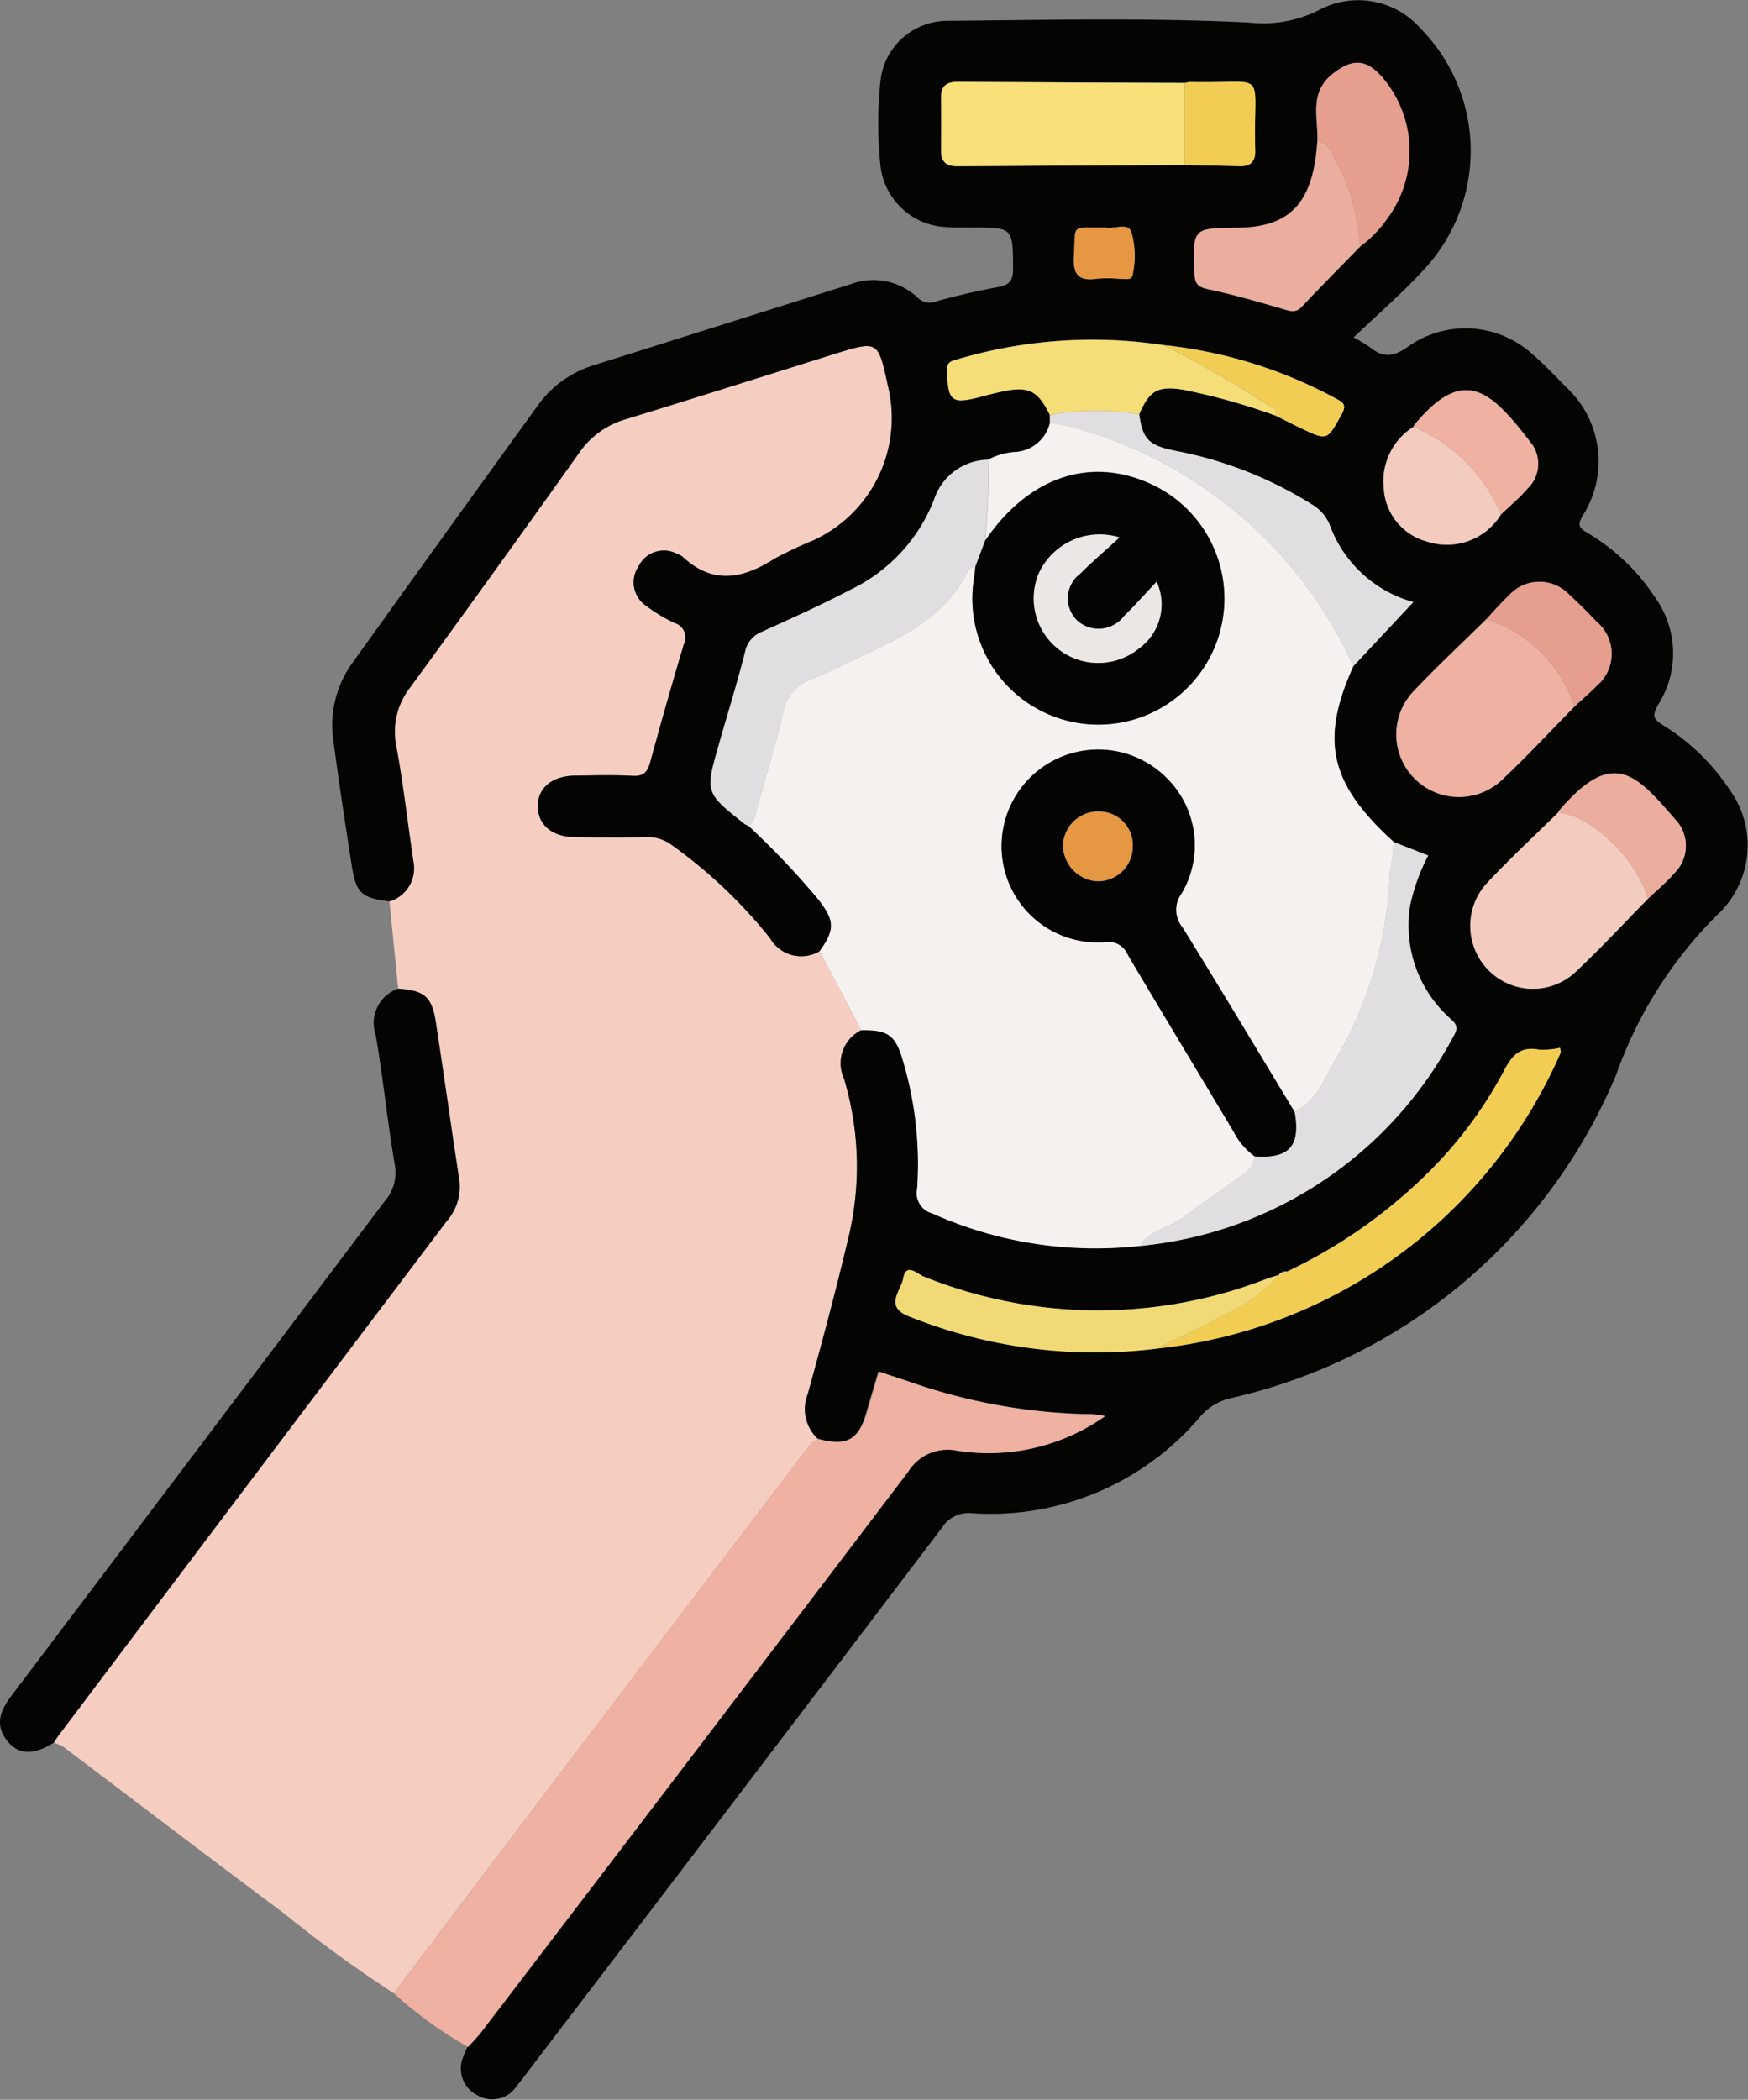 <svg xmlns="http://www.w3.org/2000/svg" width="60.362" height="72.499" viewBox="0 0 60.362 72.499">
  <rect x="0" y="0" width="60.362" height="72.499" fill="#808080" stroke="none"/>
  <g id="Grupo_955027" data-name="Grupo 955027" transform="translate(-589 -4591)">
    <g id="Grupo_955027-2" data-name="Grupo 955027" transform="translate(589 4591)">
      <path id="Trazado_630440" data-name="Trazado 630440" d="M1103.911,783.863l-.3-3.007a1.193,1.193,0,0,0,.832-1.377c-.2-1.327-.346-2.664-.591-3.982a2.481,2.481,0,0,1,.49-2.046q2.933-4.026,5.823-8.084a2.942,2.942,0,0,1,1.617-1.164c2.4-.735,4.8-1.5,7.2-2.25,1.508-.472,1.508-.471,1.846,1.1a4.649,4.649,0,0,1-2.587,5.341,13.577,13.577,0,0,0-1.337.632c-1.083.693-2.127.9-3.162-.069a.635.635,0,0,0-.187-.1.972.972,0,0,0-1.336.426.982.982,0,0,0,.28,1.38,5.364,5.364,0,0,0,.967.58.519.519,0,0,1,.316.726c-.4,1.352-.791,2.708-1.16,4.069-.094.345-.224.5-.613.481-.658-.037-1.32-.015-1.979-.009-.805.008-1.306.431-1.292,1.08.013.626.5,1.033,1.261,1.041.825.009,1.651.016,2.475,0a1.392,1.392,0,0,1,.908.29,16.909,16.909,0,0,1,3.372,3.2,1.241,1.241,0,0,0,1.715.452l1.435,2.727a1.27,1.27,0,0,0-.595,1.669,10.5,10.5,0,0,1,.182,5.374c-.435,1.851-.929,3.689-1.434,5.522a1.4,1.4,0,0,0,.349,1.542,1.3,1.3,0,0,0-.276.209q-3.837,5.034-7.665,10.074-3.358,4.425-6.706,8.859a44.5,44.5,0,0,1-3.792-2.76c-2.555-1.9-5.082-3.836-7.624-5.754a1.366,1.366,0,0,0-.32-.133c.051-.078.1-.159.152-.233q6.7-8.887,13.41-17.768a1.793,1.793,0,0,0,.441-1.427c-.28-1.815-.531-3.635-.811-5.45C1105.076,784.14,1104.816,783.928,1103.911,783.863Z" transform="translate(-1090.162 -749.728)" fill="#f5cec1"/>
      <path id="Trazado_630441" data-name="Trazado 630441" d="M1142.711,769.213a1.4,1.4,0,0,1-.349-1.542c.506-1.833,1-3.671,1.434-5.522a10.5,10.5,0,0,0-.182-5.374,1.27,1.27,0,0,1,.595-1.67c.93-.02,1.189.172,1.449,1.079a12.48,12.48,0,0,1,.482,4.4.721.721,0,0,0,.515.843,14.033,14.033,0,0,0,18.035-6.159c.189-.333-.017-.45-.2-.627a4.3,4.3,0,0,1-1.319-3.854,6.755,6.755,0,0,1,.623-1.716l-1.195-.468c-2.211-2.006-2.554-3.5-1.392-6.072l2.067-2.211a4.293,4.293,0,0,1-2.87-2.621,1.457,1.457,0,0,0-.659-.768,13.677,13.677,0,0,0-4.617-1.821c-.985-.188-1.193-.394-1.318-1.267.354-.834.647-.99,1.5-.862a21.966,21.966,0,0,1,3.175.886c.291.144.58.292.873.432.954.458.938.448,1.432-.442.151-.272.139-.395-.135-.535a15.986,15.986,0,0,0-5.987-1.873,16.379,16.379,0,0,0-7.176.5c-.182.052-.326.091-.319.362.029,1.082.152,1.188,1.183.912q.374-.1.752-.182c.883-.189,1.2-.025,1.615.815l0,.282a1.309,1.309,0,0,1-1.208,1,2.336,2.336,0,0,0-.93.268,2,2,0,0,0-1.863,1.391,5.761,5.761,0,0,1-2.867,3.09c-1,.523-2.027.986-3.054,1.451a.946.946,0,0,0-.6.695c-.273,1.069-.6,2.124-.905,3.185-.481,1.68-.481,1.68.886,2.76a.652.652,0,0,0,.126.062,28.164,28.164,0,0,1,2.409,2.536c.578.733.594,1.049.056,1.8a1.241,1.241,0,0,1-1.715-.452,16.909,16.909,0,0,0-3.372-3.2,1.392,1.392,0,0,0-.908-.289c-.825.02-1.65.013-2.475,0-.764-.008-1.248-.415-1.261-1.041-.014-.65.487-1.073,1.292-1.08.66-.006,1.322-.028,1.979.009.389.022.519-.137.613-.482q.554-2.042,1.16-4.069a.519.519,0,0,0-.317-.726,5.366,5.366,0,0,1-.967-.58.982.982,0,0,1-.281-1.38.972.972,0,0,1,1.337-.426.634.634,0,0,1,.187.1c1.035.97,2.079.761,3.162.069a13.572,13.572,0,0,1,1.337-.632,4.649,4.649,0,0,0,2.587-5.341c-.338-1.566-.338-1.567-1.846-1.1-2.4.751-4.8,1.515-7.2,2.25a2.94,2.94,0,0,0-1.617,1.164q-2.885,4.061-5.823,8.084a2.482,2.482,0,0,0-.49,2.046c.245,1.319.392,2.655.591,3.982a1.193,1.193,0,0,1-.831,1.377c-.967-.122-1.147-.284-1.3-1.254-.224-1.443-.447-2.886-.637-4.334a3.668,3.668,0,0,1,.682-2.676q3.191-4.45,6.4-8.885a3.692,3.692,0,0,1,1.926-1.368q4.438-1.4,8.877-2.8a2.22,2.22,0,0,1,2.3.474.614.614,0,0,0,.693.108c.679-.186,1.368-.345,2.061-.473.383-.07.541-.195.538-.629-.009-1.429.015-1.429-1.427-1.43-.306,0-.614.006-.919-.018a2.391,2.391,0,0,1-2.239-2.165,13.86,13.86,0,0,1,0-2.825,2.327,2.327,0,0,1,2.263-2.129c3.489-.032,6.984-.113,10.465.058a4.29,4.29,0,0,0,2.5-.471,2.862,2.862,0,0,1,3.427.675,6.018,6.018,0,0,1,.079,8.368c-.733.794-1.557,1.505-2.39,2.3a5.212,5.212,0,0,1,.569.342c.465.381.826.329,1.336-.042a3.434,3.434,0,0,1,4.252.263c.409.354.786.747,1.164,1.136a3.49,3.49,0,0,1,.592,4.453c-.2.345-.119.435.185.61a7.106,7.106,0,0,1,2.325,2.234,3.3,3.3,0,0,1,.1,3.674c-.247.429-.152.527.223.757a7.387,7.387,0,0,1,2.253,2.211,3.265,3.265,0,0,1-.368,4.228,14.7,14.7,0,0,0-3.563,5.589,18.954,18.954,0,0,1-13.284,11.163,1.956,1.956,0,0,0-1.055.617,9.492,9.492,0,0,1-7.893,3.364,1.09,1.09,0,0,0-1.047.493q-7.116,9.373-14.259,18.725c-.143.187-.28.38-.433.559a1.007,1.007,0,0,1-1.378.305,1.028,1.028,0,0,1-.453-1.342c.036-.11.089-.215.134-.322.154-.173.32-.337.46-.521q7.373-9.663,14.733-19.336a1.6,1.6,0,0,1,1.671-.736,6.958,6.958,0,0,0,5.133-1.188,2.708,2.708,0,0,0-.672-.066,19.774,19.774,0,0,1-5.818-1.03c-.438-.152-.879-.293-1.32-.438-.133.45-.268.9-.4,1.351C1144.136,769.253,1143.719,769.489,1142.711,769.213ZM1166.3,737.3c.3-.293.634-.565.907-.884a1.182,1.182,0,0,0,.19-1.507c-1.418-1.864-2.346-2.809-4.088-.7a.264.264,0,0,0-.029.064,2.213,2.213,0,0,0-1.027,2.091,2.019,2.019,0,0,0,1.472,1.863A2.192,2.192,0,0,0,1166.3,737.3Zm-7.685,26.268.014-.01c-.134.041-.27.076-.4.125a16.091,16.091,0,0,1-11.865-.073c-.213-.083-.6-.5-.706.069-.077.425-.67.976.21,1.311a17.585,17.585,0,0,0,22.488-9.1c.022-.045-.01-.116-.017-.179a2.661,2.661,0,0,1-.721.064c-.655-.128-.944.2-1.221.742a14.513,14.513,0,0,1-2.355,3.244,17.673,17.673,0,0,1-5.125,3.674A.317.317,0,0,0,1158.618,763.569Zm2.818-35.519a4.088,4.088,0,0,0,.93-.951,3.917,3.917,0,0,0-.2-4.936c-.552-.6-1.007-.587-1.644-.1-.851.646-.533,1.513-.556,2.324-.143,2.153-.922,3-2.783,3.013-1.525.014-1.517.013-1.463,1.548.011.323.067.485.439.564.892.19,1.77.446,2.646.7.243.071.421.125.625-.092C1160.088,729.419,1160.766,728.738,1161.436,728.05Zm-6.055-5.65q-3.922-.017-7.845-.037c-.382,0-.57.149-.567.538q.008.919,0,1.838c0,.391.189.54.569.537q3.922-.027,7.844-.041c.63.013,1.26.022,1.89.04.38.011.557-.155.546-.544-.081-2.894.528-2.3-2.23-2.362A1.134,1.134,0,0,0,1155.381,722.4Zm13.458,21.534c.255-.238.522-.464.763-.716a1.445,1.445,0,0,0-.008-2.228c-.287-.307-.584-.608-.9-.89a1.421,1.421,0,0,0-2.126,0c-.273.252-.514.54-.769.811-.852.839-1.729,1.653-2.547,2.524a2.161,2.161,0,0,0,3.063,3.044C1167.187,745.663,1168,744.786,1168.839,743.934Zm-.561,3.659c-.819.807-1.665,1.59-2.451,2.428a2.179,2.179,0,0,0,.033,3,2.152,2.152,0,0,0,3.047.048c.851-.806,1.65-1.666,2.472-2.5.305-.291.634-.562.91-.879a1.324,1.324,0,0,0,.123-1.756c-1.414-1.624-2.195-2.643-4.106-.4A.245.245,0,0,0,1168.278,747.593Zm-15.621-20.2c-1.249.019-1.026-.151-1.1.97-.041.65.156.895.809.793a5.291,5.291,0,0,1,.844.012c.157,0,.37.046.381-.19a2.973,2.973,0,0,0-.06-1.455C1153.383,727.215,1152.928,727.46,1152.657,727.394Z" transform="translate(-1114.471 -719.535)" fill="#040403"/>
      <path id="Trazado_630442" data-name="Trazado 630442" d="M1148.053,888.88c1.008.276,1.425.04,1.714-.965.13-.451.265-.9.4-1.351.44.146.882.286,1.319.438a19.774,19.774,0,0,0,5.818,1.031,2.7,2.7,0,0,1,.672.066,6.958,6.958,0,0,1-5.133,1.188,1.6,1.6,0,0,0-1.671.736q-7.352,9.68-14.733,19.336c-.14.183-.306.347-.46.521a14.358,14.358,0,0,1-2.57-1.859q3.352-4.429,6.706-8.858,3.826-5.041,7.665-10.074A1.293,1.293,0,0,1,1148.053,888.88Z" transform="translate(-1119.813 -839.202)" fill="#efb1a1"/>
      <path id="Trazado_630443" data-name="Trazado 630443" d="M1099.219,839.918c.906.065,1.165.277,1.3,1.159.28,1.815.531,3.635.81,5.45a1.793,1.793,0,0,1-.441,1.427q-6.715,8.876-13.41,17.768c-.055.074-.1.155-.152.233-.681.423-1.195.424-1.58-.032-.471-.556-.28-1.063.116-1.587q6.451-8.536,12.892-17.079a1.5,1.5,0,0,0,.346-1.276c-.255-1.484-.4-2.986-.658-4.469A1.256,1.256,0,0,1,1099.219,839.918Z" transform="translate(-1085.47 -805.783)" fill="#040404"/>
      <path id="Trazado_630444" data-name="Trazado 630444" d="M1184.871,772.327a2.339,2.339,0,0,1,.93-.268,1.31,1.31,0,0,0,1.208-1,5.327,5.327,0,0,1,.62.1,14.913,14.913,0,0,1,9.858,8.289c-1.162,2.567-.819,4.065,1.391,6.072a5.6,5.6,0,0,1-.131,1.037,13.624,13.624,0,0,1-1.9,6.52c-.366.647-.639,1.4-1.385,1.767-1.288-2.129-2.566-4.264-3.875-6.38a.947.947,0,0,1-.027-1.171,3.265,3.265,0,0,0-.55-4.015,3.336,3.336,0,0,0-5.519,3.37,3.313,3.313,0,0,0,3.394,2.33.728.728,0,0,1,.818.44c1.21,2.042,2.44,4.072,3.655,6.11a2.452,2.452,0,0,0,.722.845.874.874,0,0,1-.459.667c-.647.488-1.334.925-1.973,1.423-.487.38-1.172.451-1.54,1.006a13.722,13.722,0,0,1-7.169-1.126.721.721,0,0,1-.515-.843,12.477,12.477,0,0,0-.482-4.4c-.26-.907-.519-1.1-1.449-1.079l-1.435-2.727c.538-.748.522-1.064-.056-1.8a28.145,28.145,0,0,0-2.409-2.536.386.386,0,0,0,.208-.266c.331-1.2.693-2.389.986-3.6a1.514,1.514,0,0,1,.969-1.185c.547-.213,1.073-.479,1.6-.729,1.518-.713,3.056-1.4,3.837-3.047.031-.064.157-.083.239-.123-.012.117-.017.235-.037.35a4.352,4.352,0,1,0,6.142-3.18c-2.115-1-4.27-.272-5.766,1.936A20.369,20.369,0,0,0,1184.871,772.327Z" transform="translate(-1150.752 -756.451)" fill="#f5f1ef"/>
      <path id="Trazado_630445" data-name="Trazado 630445" d="M1229.605,831.387c.747-.364,1.019-1.12,1.385-1.767a13.625,13.625,0,0,0,1.9-6.52,5.623,5.623,0,0,0,.131-1.037l1.195.468a6.761,6.761,0,0,0-.623,1.716,4.3,4.3,0,0,0,1.319,3.854c.185.177.391.294.2.627a13.7,13.7,0,0,1-10.866,7.285c.368-.556,1.052-.626,1.54-1.006.639-.5,1.326-.935,1.973-1.423a.874.874,0,0,0,.459-.667C1229.415,833,1229.814,832.562,1229.605,831.387Z" transform="translate(-1184.9 -792.991)" fill="#e1dee2"/>
      <path id="Trazado_630446" data-name="Trazado 630446" d="M1181.14,779.211c-.082.04-.208.059-.239.123-.781,1.645-2.319,2.334-3.837,3.047-.532.25-1.058.516-1.6.729a1.513,1.513,0,0,0-.969,1.185c-.294,1.207-.656,2.4-.987,3.6a.387.387,0,0,1-.208.266.627.627,0,0,1-.126-.062c-1.367-1.08-1.367-1.081-.886-2.76.3-1.061.632-2.116.9-3.185a.947.947,0,0,1,.6-.7c1.027-.465,2.056-.928,3.054-1.451a5.762,5.762,0,0,0,2.867-3.091,2,2,0,0,1,1.863-1.391,20.33,20.33,0,0,1-.1,2.794Z" transform="translate(-1147.458 -759.647)" fill="#e1dee2"/>
      <path id="Trazado_630447" data-name="Trazado 630447" d="M1270.661,821.459c-.822.837-1.621,1.7-2.472,2.5a2.153,2.153,0,0,1-3.047-.048,2.179,2.179,0,0,1-.033-3c.786-.838,1.631-1.621,2.451-2.428C1268.684,818.555,1270.277,820.083,1270.661,821.459Z" transform="translate(-1213.754 -790.427)" fill="#f3cbbf"/>
      <path id="Trazado_630448" data-name="Trazado 630448" d="M1261.653,797.951c-.838.852-1.651,1.729-2.52,2.548a2.161,2.161,0,0,1-3.062-3.044c.818-.871,1.7-1.685,2.547-2.524A4.721,4.721,0,0,1,1261.653,797.951Z" transform="translate(-1207.286 -773.552)" fill="#efb1a1"/>
      <path id="Trazado_630449" data-name="Trazado 630449" d="M1208.489,732.378q-3.922.019-7.844.041c-.38,0-.572-.146-.568-.537q.009-.919,0-1.838c0-.389.185-.54.567-.538q3.922.026,7.845.037Q1208.489,730.961,1208.489,732.378Z" transform="translate(-1167.58 -726.679)" fill="#f9e078"/>
      <path id="Trazado_630450" data-name="Trazado 630450" d="M1230.793,854.854a17.675,17.675,0,0,0,5.125-3.674,14.522,14.522,0,0,0,2.355-3.244c.277-.54.566-.87,1.221-.742a2.663,2.663,0,0,0,.721-.064c.007.064.039.134.017.179a17.178,17.178,0,0,1-13.965,10.208c.757-.37,1.535-.7,2.266-1.121a5.749,5.749,0,0,0,1.971-1.423l-.014.01A.3.3,0,0,0,1230.793,854.854Z" transform="translate(-1186.343 -810.95)" fill="#f1ce53"/>
      <path id="Trazado_630451" data-name="Trazado 630451" d="M1223.806,778.35a14.913,14.913,0,0,0-9.858-8.289,5.321,5.321,0,0,0-.62-.1l0-.282a8.346,8.346,0,0,1,3.083-.016c.125.872.333,1.079,1.318,1.267a13.675,13.675,0,0,1,4.617,1.821,1.459,1.459,0,0,1,.659.768,4.292,4.292,0,0,0,2.87,2.621Z" transform="translate(-1177.071 -755.349)" fill="#e1dee2"/>
      <path id="Trazado_630452" data-name="Trazado 630452" d="M1207.437,763.475a8.347,8.347,0,0,0-3.083.016c-.41-.84-.732-1-1.615-.815q-.378.081-.752.182c-1.031.276-1.155.17-1.183-.912-.007-.271.137-.31.319-.362a16.375,16.375,0,0,1,7.176-.5,36.413,36.413,0,0,1,3.619,2.088c.1.085.367.079.2.33a21.985,21.985,0,0,0-3.175-.886C1208.084,762.484,1207.791,762.641,1207.437,763.475Z" transform="translate(-1168.1 -749.162)" fill="#f5dd77"/>
      <path id="Trazado_630453" data-name="Trazado 630453" d="M1236.614,740.3c-.67.689-1.348,1.37-2.006,2.07-.2.217-.381.163-.625.092-.876-.257-1.754-.513-2.646-.7-.372-.079-.428-.242-.44-.564-.053-1.535-.061-1.534,1.464-1.548,1.861-.016,2.641-.86,2.783-3.013.42.109.506.512.7.812A7.1,7.1,0,0,1,1236.614,740.3Z" transform="translate(-1189.649 -731.784)" fill="#eaad9e"/>
      <path id="Trazado_630454" data-name="Trazado 630454" d="M1207.763,874.35a5.75,5.75,0,0,1-1.972,1.423c-.731.416-1.508.751-2.266,1.121a17.19,17.19,0,0,1-8.523-1.113c-.881-.335-.287-.886-.211-1.311.1-.571.493-.152.706-.069a16.092,16.092,0,0,0,11.865.073C1207.493,874.426,1207.629,874.391,1207.763,874.35Z" transform="translate(-1163.602 -830.327)" fill="#f1d975"/>
      <path id="Trazado_630455" data-name="Trazado 630455" d="M1247.283,733.523a7.1,7.1,0,0,0-.767-2.854c-.2-.3-.283-.7-.7-.812.022-.812-.3-1.678.556-2.324.636-.484,1.091-.5,1.644.1a3.917,3.917,0,0,1,.2,4.936A4.091,4.091,0,0,1,1247.283,733.523Z" transform="translate(-1200.319 -725.009)" fill="#e69e8e"/>
      <path id="Trazado_630456" data-name="Trazado 630456" d="M1258.006,774.535a2.192,2.192,0,0,1-2.575.925,2.018,2.018,0,0,1-1.472-1.863,2.212,2.212,0,0,1,1.027-2.091A5.646,5.646,0,0,1,1258.006,774.535Z" transform="translate(-1206.175 -756.769)" fill="#f3cbbf"/>
      <path id="Trazado_630457" data-name="Trazado 630457" d="M1278.326,818.028c-.384-1.375-1.978-2.9-3.1-2.975a.237.237,0,0,1,.028-.064c1.912-2.238,2.693-1.22,4.106.4a1.324,1.324,0,0,1-.123,1.756C1278.96,817.466,1278.631,817.737,1278.326,818.028Z" transform="translate(-1221.419 -786.996)" fill="#eaad9e"/>
      <path id="Trazado_630458" data-name="Trazado 630458" d="M1260.629,771.342a5.646,5.646,0,0,0-3.02-3.029.273.273,0,0,1,.029-.064c1.742-2.106,2.67-1.161,4.089.7a1.182,1.182,0,0,1-.19,1.507C1261.263,770.778,1260.934,771.049,1260.629,771.342Z" transform="translate(-1208.798 -753.577)" fill="#efb1a1"/>
      <path id="Trazado_630459" data-name="Trazado 630459" d="M1269.534,794.69a4.72,4.72,0,0,0-3.036-3.02c.255-.271.5-.559.769-.811a1.421,1.421,0,0,1,2.126,0c.312.282.608.583.9.89a1.445,1.445,0,0,1,.008,2.228C1270.057,794.226,1269.789,794.452,1269.534,794.69Z" transform="translate(-1215.167 -770.291)" fill="#e69e8e"/>
      <path id="Trazado_630460" data-name="Trazado 630460" d="M1229.743,732.367q0-1.418,0-2.835a1.13,1.13,0,0,1,.207-.032c2.758.066,2.149-.531,2.23,2.362.011.39-.165.555-.546.544C1231,732.389,1230.373,732.38,1229.743,732.367Z" transform="translate(-1188.833 -726.667)" fill="#f1ce53"/>
      <path id="Trazado_630461" data-name="Trazado 630461" d="M1231.055,763.986c.168-.25-.1-.245-.2-.33a36.4,36.4,0,0,0-3.619-2.088,15.978,15.978,0,0,1,5.987,1.873c.274.14.286.263.135.535-.494.891-.479.9-1.432.442C1231.635,764.278,1231.346,764.13,1231.055,763.986Z" transform="translate(-1187.038 -749.65)" fill="#f1ce53"/>
      <path id="Trazado_630462" data-name="Trazado 630462" d="M1217.354,747.174c.271.066.726-.179.878.13a2.974,2.974,0,0,1,.06,1.455c-.012.236-.224.191-.381.19a5.286,5.286,0,0,0-.844-.012c-.653.1-.849-.143-.809-.793C1216.328,747.024,1216.1,747.193,1217.354,747.174Z" transform="translate(-1179.169 -739.316)" fill="#e69742"/>
      <path id="Trazado_630463" data-name="Trazado 630463" d="M1241.462,874.369a.3.3,0,0,1-.3.129A.317.317,0,0,1,1241.462,874.369Z" transform="translate(-1197.013 -830.465)" fill="#f1d975"/>
      <path id="Trazado_630464" data-name="Trazado 630464" d="M1203.984,780.272l.339-.894c1.5-2.208,3.65-2.931,5.765-1.936a4.351,4.351,0,1,1-6.141,3.18C1203.967,780.506,1203.972,780.388,1203.984,780.272Zm4.976-1.007a2.315,2.315,0,0,0-2.783,1.231,2.228,2.228,0,0,0,3.438,2.616,1.881,1.881,0,0,0,.627-2.318c-.387.411-.745.815-1.129,1.192a1.1,1.1,0,0,1-1.62.143,1.064,1.064,0,0,1,.111-1.614C1208,780.119,1208.424,779.756,1208.96,779.265Z" transform="translate(-1170.302 -760.708)" fill="#040404"/>
      <path id="Trazado_630465" data-name="Trazado 630465" d="M1217.567,823.333c.209,1.175-.19,1.617-1.382,1.53a2.452,2.452,0,0,1-.722-.845c-1.216-2.038-2.445-4.068-3.655-6.11a.728.728,0,0,0-.818-.44,3.313,3.313,0,0,1-3.394-2.33,3.336,3.336,0,0,1,5.519-3.37,3.265,3.265,0,0,1,.55,4.015.947.947,0,0,0,.027,1.171C1215,819.068,1216.279,821.2,1217.567,823.333Zm-5.589-9.169a1.161,1.161,0,0,0-1.183-1.206,1.206,1.206,0,0,0-1.226,1.182,1.254,1.254,0,0,0,1.2,1.226A1.205,1.205,0,0,0,1211.979,814.163Z" transform="translate(-1172.861 -784.937)" fill="#040403"/>
      <path id="Trazado_630466" data-name="Trazado 630466" d="M1214.3,784.822c-.536.491-.963.854-1.356,1.251a1.064,1.064,0,0,0-.111,1.613,1.1,1.1,0,0,0,1.62-.143c.384-.377.742-.781,1.129-1.192a1.88,1.88,0,0,1-.627,2.318,2.228,2.228,0,0,1-3.438-2.616A2.315,2.315,0,0,1,1214.3,784.822Z" transform="translate(-1175.641 -766.266)" fill="#ebe7e5"/>
      <path id="Trazado_630467" data-name="Trazado 630467" d="M1217.335,819.561a1.205,1.205,0,0,1-1.207,1.2,1.254,1.254,0,0,1-1.2-1.226,1.207,1.207,0,0,1,1.226-1.182A1.161,1.161,0,0,1,1217.335,819.561Z" transform="translate(-1178.218 -790.334)" fill="#e69742"/>
    </g>
  </g>
</svg>
